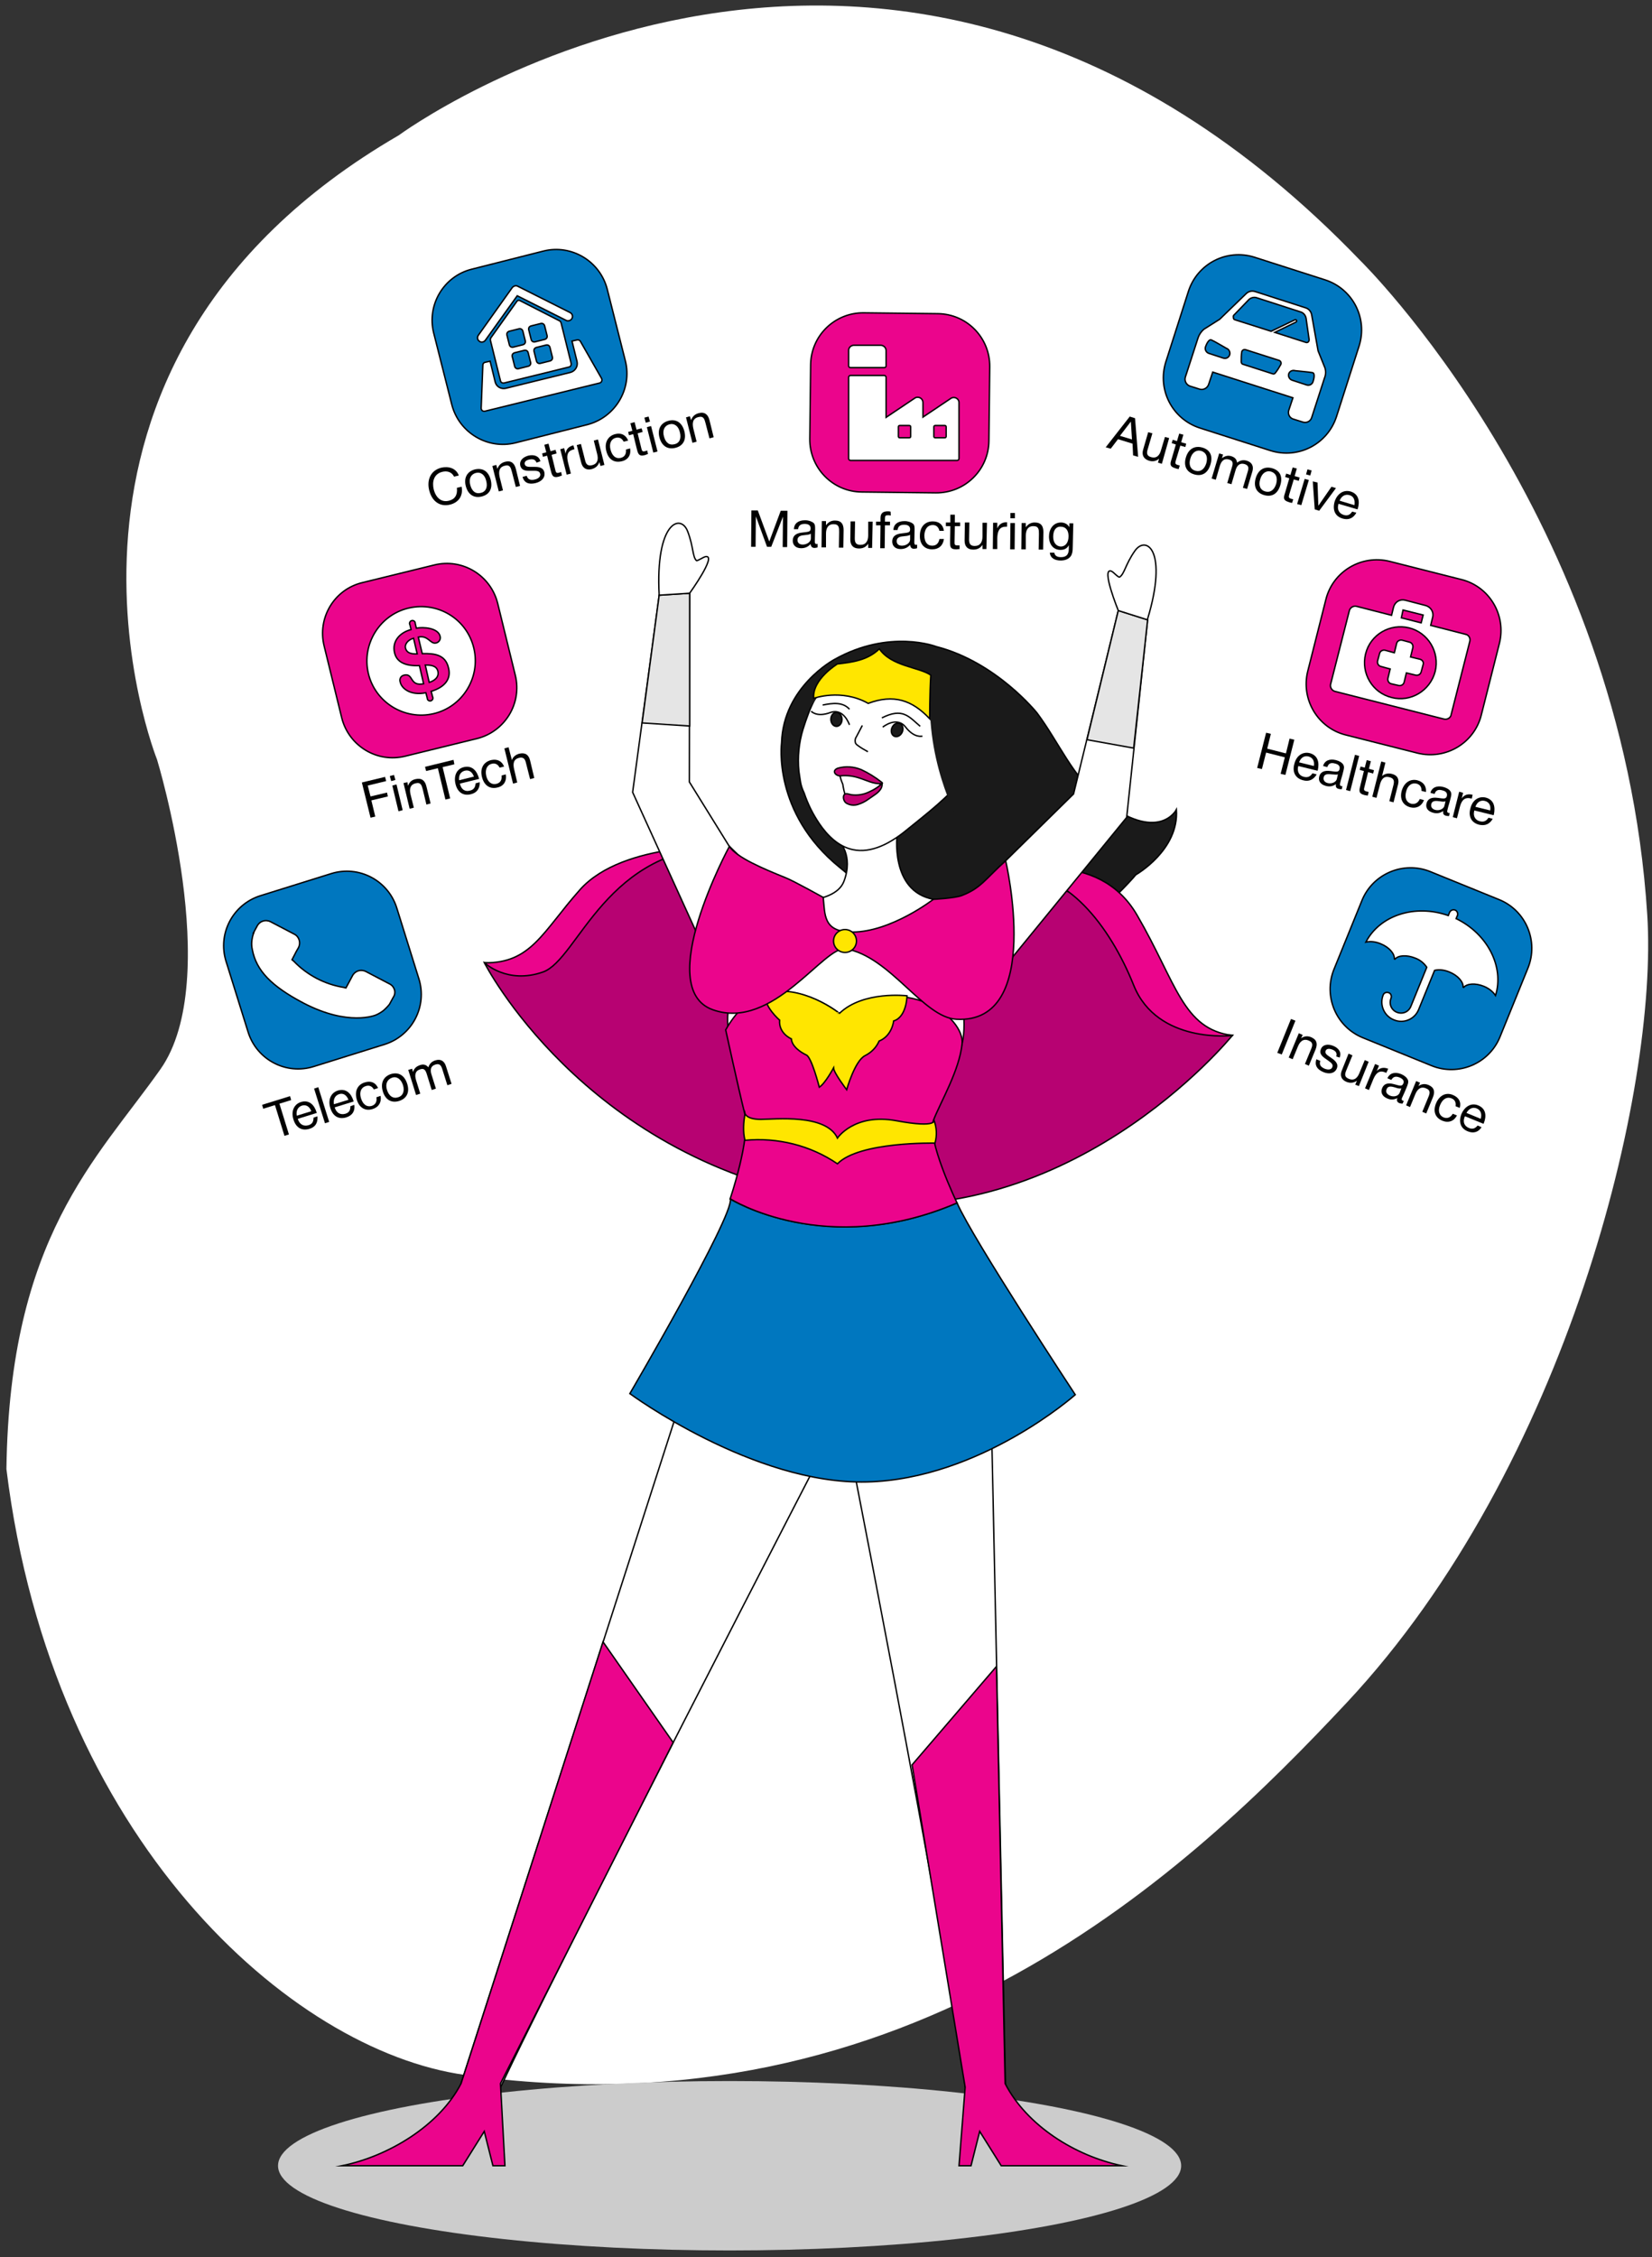<?xml version="1.0" encoding="utf-8"?>
<!-- Generator: Adobe Illustrator 22.0.1, SVG Export Plug-In . SVG Version: 6.00 Build 0)  -->
<svg version="1.1" id="Layer_1" xmlns="http://www.w3.org/2000/svg" xmlns:xlink="http://www.w3.org/1999/xlink" x="0px" y="0px"
	 viewBox="0 0 591.2 807.4" style="enable-background:new 0 0 591.2 807.4;" xml:space="preserve">
<rect x="0" y="0" width="591.2" height="807.4" fill="#333333" stroke="none"/>
<style type="text/css">
	.st0{fill:#FFFFFF;}
	.st1{fill:#CCCCCC;}
	.st2{fill:#1A1A1A;stroke:#000000;stroke-width:0.5;stroke-miterlimit:10;}
	.st3{fill:#FFFFFF;stroke:#000000;stroke-width:0.5;stroke-miterlimit:10;}
	.st4{fill:#EB058C;stroke:#000000;stroke-width:0.5;stroke-miterlimit:10;}
	.st5{fill:#B70272;stroke:#000000;stroke-width:0.5;stroke-miterlimit:10;}
	.st6{fill:#EB058C;stroke:#000000;stroke-width:0.5;stroke-linejoin:round;}
	.st7{fill:#E5E5E5;stroke:#000000;stroke-width:0.5;stroke-miterlimit:10;}
	.st8{fill:#0077BF;stroke:#000000;stroke-width:0.5;stroke-miterlimit:10;}
	.st9{fill:#1A1A1A;}
	.st10{fill:#C10072;stroke:#000000;stroke-width:0.5;stroke-miterlimit:10;}
	.st11{fill:none;stroke:#000000;stroke-width:0.5;stroke-miterlimit:10;}
	.st12{fill:#FFE600;stroke:#000000;stroke-width:0.5;stroke-miterlimit:10;}
	.st13{enable-background:new    ;}
</style>
<title>SE4</title>
<g>
	<g id="Layer_7">
		<path class="st0" d="M2.3,525.5c16.3,132.5,101.9,208,164,216.7c160,22.5,260.2-73.9,315.7-133.2
			c78.9-84.3,111.5-219.3,107.5-281.8C580.4,184.6,486.7,93.1,486.7,93.1c-168.1-174.5-344-44.7-344-44.7
			C-0.2,131.3,56.2,271.7,56.2,271.7s24,78.5,1.2,110.8S3.4,442.4,2.3,525.5z"/>
	</g>
	<ellipse class="st1" cx="261.1" cy="774.7" rx="161.6" ry="30.3"/>
	<path class="st2" d="M353.3,337.2c23.4,11.6,53.2-24.3,53.2-24.3s15.5-8.8,14.5-23.3c0,0-6.3,12.4-26.8-3.5
		c-10.2-8-15.3-20.7-23.1-31.1c0,0-14.5-18.2-36-23.7c0,0-16.7-6.5-36.5,4.6c0,0-18.3,9.7-18.9,29.8c0,0-3.4,25,20.8,44.6
		c4.9,3.8,9,8.6,12.1,13.9l36.6,10.5"/>
	<path class="st3" d="M298.7,490.5c0,0,41.9,212,46.7,256.1l14.6,6.9L354.2,480C354.2,480,315.7,438.9,298.7,490.5z"/>
	<path class="st3" d="M298.7,510.9c0,0-103.6,200.2-121.8,240.6H163l86.2-267.8C249.2,483.7,298.5,456.6,298.7,510.9z"/>
	<path class="st4" d="M345.4,746.6l-2.2,28.1h4.3l3.1-12.3l7.7,12.3h43.2c-16.7-3.5-34-14.3-41.8-29.4l-3.1-149.2l-30.2,35.2
		L345.4,746.6z"/>
	<path class="st4" d="M165,745.3c-7.8,15.1-26,26-42.6,29.4h43.2l7.7-12.3l3.1,12.3h4.3l-1.6-29.4l61.8-122l-25.1-36L165,745.3z"/>
	<path class="st5" d="M441.1,370.3c0,0-59.8,74.1-146.1,58.5c-86.9-15.7-121.7-84.5-121.7-84.5s14,3.7,26.4-15.9
		c9.9-15.7,27.1-24.6,58.2-24.6c1.1-0.2,2.2-0.5,3.2-1l54.9,53.5l46.1-43.8c0,0,25.8,4.3,38.9,20S414.2,370.3,441.1,370.3z"/>
	<path class="st6" d="M261.1,302.8c0,0-37.9-2-53.5,15.4c-13.5,15.2-17.5,26.4-34.2,26.2c0,0,8.1,7.8,20.9,3.3
		S216.7,302.4,261.1,302.8z"/>
	<path class="st6" d="M362.1,312.5c0,0,30.6-9.6,44.8,14.8s16.3,40.8,34.2,43.1c0,0-26.9,3.2-35.4-18S381.5,310.9,362.1,312.5z"/>
	<polygon class="st3" points="384.2,284 400.2,218.4 410.7,221.7 403.2,292.4 345,363.6 330.1,337.2 	"/>
	<polygon class="st3" points="246.7,279.7 246.8,212.2 235.9,212.9 226.4,283.4 265.2,368.6 286.7,344.2 	"/>
	<path class="st3" d="M276.4,322.3c0,0,22,2.4,25.6-7s-1.8-14.5-1.8-14.5l20.9-2.8c0,0-2.9,20.8,13,23.7c0,0,14.2,35.1,10.2,51.7
		c-6.5,27.7-33.9,43-45.7,45.5c-11.3,2.3-35.5-24.6-38.1-51.8C258.8,349.2,277.3,330.6,276.4,322.3z"/>
	<polygon class="st7" points="389,264.6 400.2,218.4 410.7,221.7 405.7,267.6 	"/>
	<polygon class="st7" points="246.8,259.7 246.8,212.2 235.9,212.9 229.8,258.6 	"/>
	<path class="st3" d="M246.8,212.2c0,0,9.8-13.6,5.8-13.1c-0.9,0.1-3,1.7-3.4,1.4c-1.4-1.4-1-4.9-3.1-10.4
		c-2.5-6.6-11.6-3.3-10.2,22.8L246.8,212.2z"/>
	<path class="st8" d="M342.5,430.3c5.5,12.7,42.3,68.6,42.3,68.6s-34,30.2-74.6,31.2s-84.8-31.6-84.8-31.6s37-63.2,36-69.6
		C261.3,428.9,295.8,450.3,342.5,430.3z"/>
	<path class="st3" d="M324.2,297.1c-5.4,4.4-12.3,8.3-19.1,6.8c-5-1.1-9-5-11.9-9.3c-2.3-3.4-4.1-7-5.4-10.9
		c-1.5-3.2-1.3-4.3-1.9-7.8c-0.5-5.1,0-10.2,1.5-15.1c2.5-7.9,5.2-14.7,11.9-19.6c3.9-2.6,8.3-4.4,12.9-5.4
		c3.3-1.1,6.8-1.7,10.2-1.8c2.9,0.1,5.8,0.8,8.5,2c7.6,3.1,13.9,8.9,17.5,16.3C357.7,271.9,338.7,285.3,324.2,297.1z"/>
	<path class="st9" d="M287,285.2l-4.2-7.4l1.5-16.3l12.1-20.3l14.6-9.1l18.1,1.2l13.8,6.8l12.6,22.2l-4.6,19.7l-8.1,11.1
		c0,0-12.5-22-9.6-49.9c0,0-18.6-5.7-26.5-5.6C306.5,237.5,274.9,254.3,287,285.2z"/>
	<path class="st3" d="M315.6,256.8c7.5-3.8,9.7-0.4,13.7,3"/>
	<path class="st3" d="M304,253.7c-2.4-2.7-6.1-2.2-9.6-1.5"/>
	<path class="st3" d="M310.6,268.9c-1.3-0.7-2.5-1.4-3.7-2.3c-0.3-0.2-0.5-0.4-0.7-0.7c-0.3-0.8-0.2-1.7,0.3-2.4l2.1-4"/>
	<path class="st3" d="M309.5,285c-1,0.2-1.9,0.5-2.9,0.9c-0.3,0.2-0.6,0.4-0.9,0.5c-1.3,0.4-2.6-0.6-3.2-1.9c-0.4-1.3-0.7-2.6-0.9-4
		c-0.5-1.1-0.8-2.1-1.1-3.3c-0.1-0.3-0.1-0.6,0.1-0.9c0.4-0.5,1.1-0.7,1.7-0.5c4.3,0.5,8.5,1.9,12.2,4.1c0.1,0.1,0.3,0.2,0.4,0.3
		c0.5,0.7-1.1,2.3-1.6,2.9C312.2,284,310.9,284.7,309.5,285z"/>
	<path class="st10" d="M302.9,287.3c1.2,0.7,2.6,0.9,4,0.5c1.3-0.4,2.6-1,3.7-1.8c0.9-0.6,1.7-1.2,2.6-1.8c0.7-0.5,1.3-1,1.8-1.7
		c0.5-0.6,0.7-1.4,0.7-2.2c-1.3,1.1-2.7,2.1-4.3,2.8c-2.1,1.1-4.4,1.5-6.7,1.2c-0.8-0.1-2-0.8-2.6,0S302,286.8,302.9,287.3z"/>
	<path class="st10" d="M299.8,274.8c2.8-0.8,5.7-0.6,8.4,0.5c2.6,1.2,5,2.7,7.3,4.5c0.1,0.1,0.3,0.3,0.3,0.4s-0.2,0.2-0.5,0.1
		c-2.7,0.2-5.2-1.2-7.8-2c-2.1-0.7-4.3-1-6.5-0.8C299.3,277.8,297.3,275.8,299.8,274.8z"/>
	<ellipse transform="matrix(0.392 -0.92 0.92 0.392 -44.768 454.034)" class="st2" cx="320.9" cy="260.9" rx="2.5" ry="2"/>
	<path class="st11" d="M315.9,260.1c0,0,5-4.1,8.2,0c3.2,4.1,6,3.2,6,3.2"/>
	
		<ellipse transform="matrix(1 -1.535829e-02 1.535829e-02 1 -3.917 4.627)" class="st2" cx="299.3" cy="257.3" rx="2" ry="2.5"/>
	<path class="st11" d="M304,259.3c0,0-2-6.2-6.9-4.4c-4.9,1.8-6.8-0.5-6.8-0.5"/>
	<path class="st12" d="M291.2,249.8c0,0,9.9-3.6,19.5,1.8c9.1-3.4,15.7-1.2,22,5.5c0,0,0-9.3,0.4-15.6c-4.2-2.9-14.1-3.1-18.4-9.4
		c-4.2,4.1-9.7,4.8-15,5.4C299.7,237.5,290.6,243,291.2,249.8z"/>
	<path class="st4" d="M342.5,430.3c0,0-11.1-22.9-8.4-29.7s9.2-17.7,10.2-27.2s-20.1-25.9-43.9-10.9c0,0-25.8-20.8-40.7,5.9
		c0,0,4.6,21.1,6.8,29.9s-5.2,30.5-5.2,30.5S295.6,450.5,342.5,430.3z"/>
	<path class="st12" d="M266.6,398.3c0,0,0.5,2.1,5.6,2.1s23.4-2.1,27.5,6.7c0,0,6-9,21.1-6.2s13.4-0.3,13.4-0.3
		c1,2.6,1.2,5.5,0.4,8.3c0,0-27.1-0.6-34.9,7.4c-9.7-6.6-21.4-9.5-33.1-8.4C265.8,404.7,266.1,401.5,266.6,398.3z"/>
	<path class="st12" d="M273.7,355.3c-0.4,4.8,5.3,9.6,5.3,9.6c-0.4,4.8,4.2,6.7,4.2,6.7c0.2,2.8,3.5,4.9,5.4,5.8s4.6,11.5,4.6,11.5
		c2.1-1.3,5.1-6.9,5.1-6.9c0.1,1.8,4.7,7.8,4.7,7.8s2.9-10.4,6.6-12.2c2.2-1.1,4-2.9,5-5.2c4.7-1.9,5.2-7.2,5.2-7.2
		c4.7-1.4,4.8-9,4.8-9s-15.7-1.9-24.2,6.3C300.5,362.5,286.9,351.6,273.7,355.3z"/>
	<path class="st4" d="M302.7,339.4c-7.8-1.3-26,29.5-47.6,21.8s5.9-58.4,5.9-58.4c2.8,4,11.8,7.8,20.2,11.2c2.8,1.1,13.4,7,13.4,7
		c0.7,6-0.2,12.4,10.4,12.4c13.9,0,29-11.7,29-11.7s7.9-0.4,10.3-1.4c6.7-2.6,8.2-5.7,15.6-12.4c0,0,13.7,58.4-17.6,56.7
		C330.4,364,318.7,342.2,302.7,339.4z"/>
	<circle class="st12" cx="302.4" cy="336.6" r="4.1"/>
	<path class="st3" d="M400.2,218.4c0,0-6.3-15.5-2.5-14.1c0.8,0.3,2.5,2.4,3,2.1c1.7-1.1,2.1-4.6,5.4-9.3c4-5.8,12.1-0.4,4.5,24.6
		L400.2,218.4z"/>
	<path class="st8" d="M93.2,320.4l25.3-7.9c9.9-3.1,20.4,2.4,23.5,12.3l7.9,25.3c3.1,9.9-2.4,20.4-12.3,23.5l-25.3,7.9
		c-9.9,3.1-20.4-2.4-23.5-12.3l-7.9-25.3C77.8,334,83.3,323.5,93.2,320.4z"/>
	<path class="st3" d="M139.5,352l-8.6-4.5c-1.8-0.9-3.9-0.2-4.8,1.6l-2.3,4.3l-0.8-0.2c-6.8-1.1-13.1-4.4-17.9-9.4l-0.6-0.5l1.5-2.9
		l0.8-1.4c0.9-1.7,0.3-3.9-1.4-4.8l-8.6-4.5c-1.8-0.9-3.9-0.2-4.8,1.6l-1.3,2.4h0.1c-0.4,1-0.6,2.1-0.7,3.1c-0.1,1,0,2,0.2,2.9
		c1.4,7.4,6.7,13,18.3,19.1c16.1,8.4,25.7,4.4,26.1,4.2c0.9-0.4,1.7-0.9,2.5-1.5c0.8-0.7,1.6-1.5,2.2-2.3h0l1.3-2.4
		C141.9,355.1,141.2,352.9,139.5,352L139.5,352z"/>
	<g class="st13">
		<path d="M104.2,393.5l-4.2,1.3l3.4,11l-1.6,0.5l-3.4-11l-4.2,1.3l-0.4-1.4l10-3.1L104.2,393.5z"/>
	</g>
	<g class="st13">
		<path d="M110.7,403.8c-2.7,0.8-4.8-0.4-5.7-3.4c-0.9-2.9,0.2-5.4,2.7-6.2c3-0.9,4.8,1.1,5.6,3.7l0.1,0.2l-6.8,2.1l0,0.1
			c0.6,1.9,2,2.7,3.8,2.2c1.3-0.4,1.8-1.2,1.8-2.7l1.4-0.5C113.8,401.7,112.8,403.2,110.7,403.8z M108,395.5
			c-1.4,0.5-2.1,1.8-1.8,3.6l5.2-1.6C110.8,395.8,109.5,395,108,395.5z"/>
		<path d="M117.8,401.3l-1.5,0.5l-3.9-12.4l1.5-0.5L117.8,401.3z"/>
		<path d="M123.9,399.7c-2.7,0.8-4.8-0.4-5.7-3.4c-0.9-2.9,0.2-5.4,2.7-6.2c3-0.9,4.8,1.1,5.6,3.7l0.1,0.2l-6.8,2.1l0,0.1
			c0.6,1.9,2,2.7,3.8,2.2c1.3-0.4,1.8-1.2,1.8-2.7l1.4-0.5C127.1,397.5,126.1,399,123.9,399.7z M121.3,391.4
			c-1.4,0.5-2.1,1.8-1.8,3.6l5.2-1.6C124,391.6,122.7,390.9,121.3,391.4z"/>
		<path d="M133.4,396.7c-2.8,0.9-4.9-0.6-5.7-3.3c-0.9-3,0.2-5.4,2.8-6.2c2.2-0.7,3.9,0,4.8,2l-1.5,0.5c-0.7-1.2-1.7-1.6-2.9-1.2
			c-1.7,0.5-2.4,2.2-1.7,4.4c0.7,2.2,2.1,3.2,3.8,2.7c1.3-0.4,2-1.5,1.7-3.1l1.5-0.5C136.6,394.2,135.6,396,133.4,396.7z"/>
		<path d="M145.7,387.6c1,3.1-0.1,5.3-2.8,6.2c-2.8,0.9-5-0.4-5.9-3.4c-0.9-3,0.2-5.3,2.9-6.2C142.6,383.4,144.7,384.6,145.7,387.6z
			 M138.5,389.9c0.7,2.2,2.2,3.2,4,2.6c1.7-0.5,2.4-2.2,1.7-4.4c-0.7-2.1-2.2-3.2-3.9-2.6S137.8,387.7,138.5,389.9z"/>
		<path d="M147.8,383.5c0.4-1.3,1.1-2,2.5-2.5c1.2-0.4,2.2-0.2,3,0.8c0.4-1.3,1.2-2.1,2.5-2.5c1.9-0.6,3.2,0.2,3.8,2.1l2,6.3
			l-1.5,0.5l-1.8-5.7c-0.4-1.3-0.9-2.2-2.5-1.7c-1.7,0.5-1.9,1.9-1.4,3.5l1.6,5.1l-1.5,0.5l-1.8-5.8c-0.4-1.2-0.9-2.1-2.3-1.6
			c-2,0.6-2,2.2-1.5,3.9l1.5,4.8l-1.5,0.5l-2.8-9l1.4-0.4L147.8,383.5z"/>
	</g>
	<path class="st4" d="M468,240.1l6.5-25.7c2.5-10,12.7-16.1,22.8-13.6l25.7,6.5c10,2.5,16.1,12.7,13.6,22.8l-6.5,25.7
		c-2.5,10-12.7,16.1-22.8,13.6l-25.7-6.5C471.6,260.4,465.5,250.2,468,240.1z"/>
	<path class="st3" d="M524.5,226.9l-12.5-3.2l0.7-2.9c0.5-1.9-0.7-3.7-2.5-4.2l-7.3-1.9c-1.9-0.5-3.7,0.6-4.2,2.5c0,0,0,0,0,0
		l-0.7,2.9l-12.5-3.2c-1.1-0.3-2.3,0.4-2.6,1.5l-6.7,26.3c-0.3,1.1,0.4,2.3,1.5,2.6c0,0,0,0,0,0l39,9.9c1.1,0.3,2.3-0.3,2.6-1.4
		c0,0,0-0.1,0-0.1l6.7-26.3C526.3,228.3,525.6,227.1,524.5,226.9C524.5,226.8,524.5,226.8,524.5,226.9L524.5,226.9z M502.1,218.2
		l7.2,1.8l-0.7,2.8l-7.1-1.8L502.1,218.2z M498,249.5c-6.9-1.7-11-8.7-9.3-15.6c1.7-6.9,8.7-11,15.6-9.3c6.8,1.7,11,8.7,9.3,15.6
		C511.8,247.1,504.8,251.3,498,249.5C498,249.5,498,249.5,498,249.5z"/>
	<path class="st3" d="M508.1,235.8l-3.3-0.8l0.8-3.3c0.2-0.9-0.3-1.8-1.2-2l-2.6-0.7c-0.9-0.2-1.8,0.3-2,1.2l-0.8,3.3l-3.3-0.9
		c-0.9-0.2-1.8,0.3-2,1.2l-0.7,2.6c-0.2,0.9,0.3,1.8,1.2,2l3.3,0.9l-0.8,3.3c-0.2,0.9,0.3,1.8,1.2,2c0,0,0,0,0,0l2.6,0.6
		c0.9,0.2,1.8-0.3,2-1.2c0,0,0,0,0,0l0.8-3.3l3.3,0.8c0.9,0.2,1.8-0.3,2-1.2l0.7-2.6C509.6,236.9,509,236,508.1,235.8L508.1,235.8z"
		/>
	<g class="st13">
		<path d="M460,277.2l-1.7-0.4l1.5-5.9l-6.7-1.7l-1.5,5.9l-1.7-0.4l3.2-12.6l1.7,0.4l-1.3,5.3l6.7,1.7l1.3-5.3l1.7,0.4L460,277.2z"
			/>
		<path d="M466.3,279.1c-2.7-0.7-3.9-2.9-3.1-5.8c0.7-3,3-4.5,5.5-3.9c3,0.8,3.5,3.4,2.9,6.1l-0.1,0.2l-6.9-1.7l0,0.1
			c-0.5,1.9,0.3,3.4,2.1,3.8c1.3,0.3,2.2-0.1,3-1.3l1.5,0.4C470.1,278.9,468.4,279.7,466.3,279.1z M468.3,270.6
			c-1.5-0.4-2.8,0.4-3.4,2.1l5.3,1.3C470.5,272.3,469.8,271,468.3,270.6z"/>
		<path d="M480.2,282.3c-0.4,0-0.7,0-1.1-0.1c-0.9-0.2-1.2-0.8-1-1.7c-1.2,0.8-2.3,1-3.7,0.6c-1.8-0.5-2.7-1.7-2.3-3.3
			c0.4-1.6,1.7-2.3,4-2c2.2,0.3,3,0.5,3.3-0.7c0.2-1-0.3-1.7-1.7-2c-1.4-0.4-2.3,0-2.7,1.3l-1.5-0.4c0.5-1.9,2.3-2.7,4.6-2.1
			c1.2,0.3,2.2,0.9,2.6,1.6c0.5,0.8,0.2,1.7,0,2.5c-0.3,1.4-0.8,2.7-1.1,4.1c-0.2,0.7-0.1,0.9,0.4,1.1c0.1,0,0.2,0,0.4,0
			L480.2,282.3z M476.7,277c-1.1-0.1-2.7-0.4-3,1.1c-0.2,0.9,0.3,1.7,1.4,2c1.4,0.4,3-0.3,3.3-1.4l0.4-1.7
			C478.2,277.2,477.4,277,476.7,277z"/>
		<path d="M483.2,283l-1.5-0.4l3.2-12.6l1.5,0.4L483.2,283z"/>
		<path d="M491.4,276.7l-1.8-0.5l-1.3,5.3c-0.2,0.8-0.4,1.3,0.7,1.6c0.3,0.1,0.5,0.1,0.8,0.2l-0.3,1.3c-0.5-0.1-0.7-0.1-1.2-0.2
			c-2.3-0.6-1.9-1.7-1.4-3.7l1.2-4.9l-1.5-0.4l0.3-1.2l1.5,0.4l0.7-2.7l1.5,0.4l-0.7,2.7l1.8,0.5L491.4,276.7z"/>
		<path d="M494.6,277.6c0.9-0.8,2.1-1.1,3.4-0.8c2.2,0.5,2.8,2,2.3,3.9l-1.6,6.3l-1.5-0.4l1.5-5.9c0.3-1.3,0.2-2.3-1.5-2.7
			c-1.9-0.5-2.9,0.7-3.4,2.8l-1.2,4.6l-1.5-0.4l3.2-12.6l1.5,0.4L494.6,277.6z"/>
		<path d="M504.8,288.8c-2.8-0.7-3.9-3-3.2-5.8c0.8-3,3-4.5,5.6-3.9c2.2,0.6,3.3,2.1,3.1,4.2l-1.6-0.4c0.1-1.4-0.6-2.3-1.8-2.6
			c-1.7-0.4-3.2,0.7-3.7,2.9c-0.6,2.2,0.1,3.8,1.8,4.3c1.4,0.3,2.5-0.3,3.1-1.7l1.5,0.4C508.8,288.3,507,289.3,504.8,288.8z"/>
		<path d="M518.6,291.9c-0.4,0-0.7,0-1.1-0.1c-0.9-0.2-1.2-0.8-1-1.7c-1.2,0.8-2.3,1-3.7,0.6c-1.8-0.5-2.7-1.7-2.3-3.3
			c0.4-1.6,1.7-2.3,4-2c2.2,0.3,3,0.5,3.3-0.7c0.2-1-0.3-1.7-1.7-2c-1.4-0.4-2.3,0-2.7,1.3l-1.5-0.4c0.5-1.9,2.3-2.7,4.6-2.1
			c1.2,0.3,2.2,0.9,2.6,1.6c0.5,0.8,0.2,1.7,0,2.5c-0.3,1.4-0.8,2.7-1.1,4.1c-0.2,0.7-0.1,0.9,0.4,1.1c0.1,0,0.2,0,0.4,0
			L518.6,291.9z M515.2,286.6c-1.1-0.1-2.7-0.4-3,1.1c-0.2,0.9,0.3,1.7,1.4,2c1.4,0.4,3-0.3,3.3-1.4l0.4-1.7
			C516.7,286.9,515.9,286.7,515.2,286.6z"/>
	</g>
	<g class="st13">
		<path d="M526.7,285.7c-0.2-0.1-0.2-0.1-0.4-0.1c-2.5-0.6-3.4,1.2-3.9,3.2l-1,3.9l-1.5-0.4l2.3-9.1l1.4,0.4l-0.5,2
			c1-1.4,2.3-1.7,3.9-1.3L526.7,285.7z"/>
	</g>
	<g class="st13">
		<path d="M529.3,295c-2.7-0.7-3.9-2.9-3.1-5.8c0.7-3,3-4.5,5.5-3.9c3,0.8,3.5,3.4,2.9,6.1l-0.1,0.2l-6.9-1.7l0,0.1
			c-0.5,1.9,0.3,3.4,2.1,3.8c1.3,0.3,2.2-0.1,3-1.3l1.5,0.4C533.1,294.8,531.5,295.5,529.3,295z M531.4,286.5
			c-1.5-0.4-2.8,0.4-3.4,2.1l5.3,1.3C533.6,288.1,532.9,286.9,531.4,286.5z"/>
	</g>
	<path class="st4" d="M129.7,208.4l25.7-6.3c10.1-2.5,20.2,3.7,22.7,13.7l6.3,25.7c2.5,10.1-3.7,20.2-13.7,22.7l-25.7,6.3
		c-10.1,2.5-20.2-3.7-22.7-13.7l-6.3-25.7C113.5,221,119.6,210.8,129.7,208.4z"/>
	<path class="st3" d="M152.2,237.9l1.4,6.2c1.9-0.6,3.6-1.9,3.1-4S154,237.9,152.2,237.9L152.2,237.9z"/>
	<path class="st3" d="M145.1,231.8c0.4,1.6,1.7,2.2,4.2,2.1l-1.3-5.6C145.9,228.9,144.8,230.5,145.1,231.8L145.1,231.8z"/>
	<path class="st3" d="M146.3,217.5c-10.4,2.4-16.9,12.9-14.5,23.3c2.4,10.4,12.9,16.9,23.3,14.5c10.4-2.4,16.9-12.9,14.5-23.3
		C167.2,221.5,156.8,215.1,146.3,217.5z M154.3,247.3l0.5,1.9c0.3,0.5,0.1,1.1-0.4,1.4c-0.5,0.3-1.1,0.1-1.4-0.4
		c-0.1-0.2-0.1-0.4-0.1-0.5l-0.5-1.9c-5.3,1.1-8.7-1.4-9.2-3.9c-0.3-1,0.2-2,1.1-2.3c0.1,0,0.2-0.1,0.3-0.1c3.5-0.8,1.8,4.1,7,3.1
		l-1.5-6.5c-4.8,0.2-8.1-1.1-8.9-4.6c-1-4.2,2-7.3,5.9-8.3l-0.4-1.7c-0.3-0.5-0.1-1.1,0.4-1.4c0.5-0.3,1.1-0.1,1.4,0.4
		c0.1,0.2,0.1,0.4,0.1,0.5l0.4,1.7c2.5-0.5,7.8-0.1,8.5,2.9c0.3,1-0.3,2.1-1.4,2.4c0,0-0.1,0-0.1,0c-2,0.5-2.8-2.9-6.3-2.1l1.4,5.9
		c4.3-0.1,8.3,0.3,9.4,5.1C161.6,243.1,158.9,245.9,154.3,247.3L154.3,247.3z"/>
	<g class="st13">
		<path d="M138.2,279.4l-6.6,1.6l1,3.9l5.9-1.4l0.3,1.4l-5.9,1.4l1.4,5.8l-1.7,0.4l-3.1-12.6l8.3-2L138.2,279.4z"/>
		<path d="M141.5,279l-1.5,0.4l-0.5-1.8l1.5-0.4L141.5,279z M144.1,289.8l-1.5,0.4l-2.2-9.2l1.5-0.4L144.1,289.8z"/>
		<path d="M146,281.1c0.5-1.3,1.3-2.1,2.7-2.4c2.2-0.5,3.4,0.5,3.9,2.6l1.5,6.1l-1.5,0.4l-1.3-5.4c-0.4-1.5-0.7-2.7-2.6-2.2
			c-2,0.5-2.2,2.1-1.8,3.9l1.2,4.8l-1.5,0.4l-2.2-9.2l1.4-0.3L146,281.1z"/>
	</g>
	<g class="st13">
		<path d="M162.6,273.4l-4.2,1l2.7,11.2l-1.7,0.4l-2.7-11.2l-4.2,1l-0.4-1.5l10.2-2.5L162.6,273.4z"/>
	</g>
	<g class="st13">
		<path d="M168.5,284.1c-2.7,0.7-4.8-0.7-5.5-3.7c-0.7-3,0.5-5.4,3-6c3-0.7,4.7,1.4,5.4,4l0.1,0.2l-6.9,1.7l0,0.1
			c0.5,2,1.8,2.9,3.6,2.4c1.3-0.3,1.9-1.1,2-2.6l1.5-0.4C171.7,282.2,170.6,283.6,168.5,284.1z M166.3,275.7c-1.5,0.4-2.2,1.7-2,3.4
			l5.3-1.3C169,276.1,167.8,275.3,166.3,275.7z"/>
		<path d="M178,281.7c-2.8,0.7-4.8-0.9-5.5-3.7c-0.8-3.1,0.5-5.4,3.2-6.1c2.2-0.5,3.9,0.3,4.7,2.3l-1.6,0.4
			c-0.6-1.2-1.6-1.7-2.8-1.4c-1.7,0.4-2.5,2.1-2,4.3c0.5,2.2,1.9,3.3,3.6,2.9c1.4-0.3,2.1-1.4,1.9-3l1.5-0.4
			C181.4,279.4,180.3,281.2,178,281.7z"/>
		<path d="M183.2,271.9c0.4-1.2,1.3-1.9,2.6-2.3c2.2-0.5,3.4,0.4,3.9,2.4l1.5,6.3l-1.5,0.4l-1.5-5.9c-0.3-1.3-0.9-2.1-2.5-1.7
			c-1.9,0.5-2.2,2-1.7,4.1l1.1,4.7l-1.5,0.4l-3.1-12.6l1.5-0.4L183.2,271.9z"/>
	</g>
	<path class="st4" d="M289.8,157l0.3-26.5c0.1-10.4,8.6-18.7,19-18.6l26.5,0.3c10.4,0.1,18.7,8.6,18.6,19l-0.3,26.5
		c-0.1,10.4-8.6,18.7-19,18.6l-26.5-0.3C298,175.9,289.7,167.4,289.8,157z"/>
	<path class="st3" d="M342.2,142.4c-0.6-0.3-1.3-0.3-1.9,0.1l-10,6.7V144c0-1-0.8-1.9-1.9-1.9c-0.4,0-0.7,0.1-1,0.3l-10.3,6.9V135
		c0-0.4-0.3-0.7-0.7-0.7h-12c-0.4,0-0.7,0.3-0.7,0.7v29c0,0.4,0.3,0.7,0.7,0.7l0,0h38.1c0.4,0,0.7-0.3,0.7-0.7c0,0,0,0,0,0v-20
		C343.2,143.3,342.8,142.7,342.2,142.4L342.2,142.4z M325.9,156.1c0,0.3-0.2,0.5-0.5,0.5c0,0,0,0,0,0h-3.4c-0.3,0-0.5-0.2-0.5-0.5
		v-3.4c0-0.3,0.2-0.5,0.5-0.5h3.4c0.3,0,0.5,0.2,0.5,0.5c0,0,0,0,0,0V156.1z M338.6,156.1c0,0.3-0.2,0.5-0.5,0.5h-3.4
		c-0.3,0-0.5-0.2-0.5-0.5v-3.4c0-0.3,0.2-0.5,0.5-0.5h3.4c0.3,0,0.5,0.2,0.5,0.5L338.6,156.1z"/>
	<path class="st3" d="M304.4,131.5h12c0.4,0,0.7-0.2,0.7-0.6c0,0,0,0,0,0v-5.5c0-1-0.8-1.8-1.8-1.9c0,0,0,0,0,0h-9.7
		c-1,0-1.9,0.8-1.9,1.8c0,0,0,0,0,0v5.5C303.7,131.3,304,131.5,304.4,131.5C304.4,131.5,304.4,131.5,304.4,131.5L304.4,131.5z"/>
	<g class="st13">
		<path d="M271.2,182.6l4.1,11.1l4.1-11l2.4,0l-0.1,13l-1.6,0l0.1-10.9l-4.2,10.8l-1.5,0l-4-10.9l-0.1,10.9l-1.6,0l0.1-13
			L271.2,182.6z"/>
		<path d="M292.6,195.8c-0.3,0.1-0.7,0.2-1.1,0.2c-0.9,0-1.3-0.5-1.4-1.4c-0.9,1-2,1.5-3.4,1.5c-1.9,0-3-1.1-3-2.7
			c0-1.7,1.1-2.7,3.4-2.9c2.3-0.3,3-0.2,3-1.5c0-1-0.7-1.6-2.1-1.6c-1.4,0-2.2,0.5-2.4,1.9l-1.5,0c0.1-2,1.5-3.2,4-3.2
			c1.3,0,2.3,0.4,3,0.9c0.7,0.6,0.6,1.6,0.6,2.5c0,1.4-0.1,2.8-0.1,4.2c0,0.7,0.2,0.9,0.6,0.9c0.1,0,0.2,0,0.4-0.1L292.6,195.8z
			 M288.1,191.4c-1.1,0.1-2.7,0.2-2.7,1.8c0,1,0.7,1.6,1.9,1.6c1.5,0,2.9-1,2.9-2.2l0-1.7C289.6,191.3,288.8,191.3,288.1,191.4z"/>
		<path d="M295.6,187.9c0.8-1.1,1.8-1.7,3.2-1.7c2.3,0,3.1,1.3,3.1,3.4l-0.1,6.3l-1.6,0l0.1-5.6c0-1.5,0-2.8-2-2.8
			c-2,0-2.7,1.5-2.7,3.4l0,4.9l-1.6,0l0.1-9.4l1.5,0L295.6,187.9z"/>
		<path d="M312.1,196l-1.4,0l0-1.5c-0.8,1.2-1.9,1.7-3.3,1.7c-2,0-3.1-1.1-3.1-3.2l0.1-6.5l1.6,0l-0.1,6.1c0,1.4,0.4,2.3,2,2.3
			c2,0,2.8-1.4,2.8-3.4l0-4.9l1.6,0L312.1,196z"/>
		<path d="M318.8,184.4c-0.2,0-0.5-0.1-0.9-0.1c-1,0-1.2,0.2-1.2,1.2l0,1.1l1.8,0l0,1.3l-1.8,0l-0.1,8.2l-1.6,0l0.1-8.2l-1.6,0
			l0-1.3l1.6,0l0-1.3c0-1.8,1-2.4,2.6-2.4c0.4,0,0.5,0,1,0.1L318.8,184.4z"/>
		<path d="M328.2,196.1c-0.3,0.1-0.7,0.2-1.1,0.2c-0.9,0-1.3-0.5-1.4-1.4c-0.9,1-2,1.5-3.4,1.5c-1.9,0-3-1.1-3-2.7
			c0-1.7,1.1-2.7,3.4-2.9c2.3-0.3,3-0.2,3-1.5c0-1-0.7-1.6-2.1-1.6c-1.4,0-2.2,0.5-2.4,1.9l-1.5,0c0.1-2,1.5-3.2,4-3.2
			c1.3,0,2.3,0.4,3,0.9c0.7,0.6,0.6,1.6,0.6,2.5c0,1.4-0.1,2.8-0.1,4.2c0,0.7,0.2,0.9,0.6,0.9c0.1,0,0.2,0,0.4-0.1L328.2,196.1z
			 M323.6,191.8c-1.1,0.1-2.7,0.2-2.7,1.8c0,1,0.7,1.6,1.9,1.6c1.5,0,2.9-1,2.9-2.2l0-1.7C325.1,191.7,324.3,191.7,323.6,191.8z"/>
		<path d="M333.6,196.5c-2.9,0-4.5-2-4.4-4.9c0-3.1,1.8-5.1,4.6-5.1c2.3,0,3.7,1.2,4,3.4l-1.6,0c-0.3-1.3-1.1-2.1-2.4-2.1
			c-1.8,0-2.9,1.4-3,3.7c0,2.3,1,3.7,2.8,3.7c1.4,0,2.3-0.8,2.6-2.4l1.6,0C337.5,195.1,336,196.5,333.6,196.5z"/>
		<path d="M343.6,188.2l-1.9,0l-0.1,5.5c0,0.9-0.1,1.4,1,1.4c0.3,0,0.5,0,0.8,0l0,1.3c-0.5,0-0.7,0.1-1.2,0.1
			c-2.4,0-2.2-1.2-2.2-3.3l0.1-5l-1.6,0l0-1.3l1.6,0l0-2.8l1.6,0l0,2.8l1.9,0L343.6,188.2z"/>
		<path d="M353,196.4l-1.4,0l0-1.5c-0.8,1.2-1.9,1.7-3.3,1.7c-2,0-3.1-1.1-3.1-3.2l0.1-6.5l1.6,0l-0.1,6.1c0,1.4,0.4,2.3,2,2.3
			c2,0,2.8-1.4,2.8-3.4l0-4.9l1.6,0L353,196.4z"/>
		<path d="M360.4,188.4c-0.2,0-0.2,0-0.4,0c-2.6,0-3,1.9-3.1,4l0,4l-1.6,0l0.1-9.4l1.5,0l0,2c0.7-1.6,1.8-2.2,3.5-2.2L360.4,188.4z"
			/>
		<path d="M363.1,196.5l-1.6,0l0.1-9.4l1.6,0L363.1,196.5z M363.2,185.4l-1.6,0l0-1.9l1.6,0L363.2,185.4z"/>
		<path d="M367.1,188.6c0.8-1.1,1.8-1.7,3.2-1.7c2.3,0,3.1,1.3,3.1,3.4l-0.1,6.3l-1.6,0l0.1-5.6c0-1.5,0-2.8-2-2.8
			c-2,0-2.7,1.5-2.7,3.4l0,4.9l-1.6,0l0.1-9.4l1.5,0L367.1,188.6z"/>
		<path d="M383.9,195.7c0,1.6-0.2,2.4-0.6,3.1c-0.7,1.1-2,1.7-3.7,1.7c-1.9,0-3.7-0.7-3.9-2.8l1.6,0c0.2,1.1,1,1.6,2.4,1.6
			c1.9,0,2.8-0.9,2.8-3.1l0-1.2c-0.6,1.2-1.6,1.7-3,1.7c-2.5,0-4.1-1.9-4.1-4.8c0-2.6,1.5-5,4.3-5c1.3,0,2.4,0.6,3,1.7l0-1.4l1.4,0
			L383.9,195.7z M376.9,192c0,2.1,1.1,3.4,2.7,3.5c1.7,0,2.8-1.4,2.8-3.7c0-2.1-1-3.4-2.8-3.4C377.9,188.3,376.9,189.7,376.9,192z"
			/>
	</g>
	<path class="st8" d="M477.4,346.7l10-24.6c3.9-9.6,14.9-14.2,24.5-10.3l24.6,10c9.6,3.9,14.2,14.9,10.3,24.5l-10,24.6
		c-3.9,9.6-14.9,14.2-24.5,10.3l-24.6-10C478.1,367.3,473.5,356.3,477.4,346.7z"/>
	<path class="st3" d="M535.2,356.1c-1-1.5-2.5-2.6-4.2-3.3c-3-1.2-6-1-7.2,0.4l-0.2-0.1c0.1-1.9-1.9-4.2-4.9-5.4
		c-1.7-0.7-3.5-1-5.3-0.6l-5.7,14c-1.4,3.5-5.4,5.2-8.9,3.7c-3.5-1.4-5.2-5.4-3.8-8.9c0.3-0.8,1.2-1.1,2-0.8c0.8,0.3,1.1,1.2,0.8,2
		c-0.8,2,0.1,4.2,2.1,5c2,0.8,4.2-0.1,5-2.1l5.7-14c-1-1.5-2.5-2.7-4.2-3.3c-3-1.2-6-1-7.2,0.4l-0.2-0.1c0.1-1.9-1.9-4.2-4.9-5.4
		c-1.7-0.7-3.5-1-5.3-0.6c5-9.6,17.6-13.7,29.5-9.5l0.4-1c0.3-0.8,1.1-1.2,1.9-1s1.2,1.1,1,1.9c0,0.1,0,0.1-0.1,0.2l-0.4,1
		C532.3,334,538.4,345.8,535.2,356.1L535.2,356.1z"/>
	<g class="st13">
		<path d="M458.7,377.2l-1.6-0.6l4.9-12.1l1.6,0.6L458.7,377.2z"/>
		<path d="M465.6,371.4c1.2-0.8,2.3-0.9,3.6-0.4c2.1,0.9,2.4,2.4,1.6,4.4l-2.4,5.8l-1.4-0.6l2.1-5.1c0.6-1.4,1-2.6-0.8-3.3
			c-1.9-0.8-3.1,0.4-3.8,2.1l-1.9,4.6l-1.4-0.6l3.6-8.7l1.4,0.6L465.6,371.4z"/>
		<path d="M478.2,377.9c0.4-1.2-0.2-2-1.5-2.5c-1.1-0.4-2-0.3-2.3,0.5c-0.4,1,0.7,1.6,1.7,2.3c1.3,0.9,3.1,2.1,2.3,4
			c-0.7,1.7-2.6,2.2-4.8,1.3c-2.4-1-3.2-2.6-2.5-4.6l1.4,0.6c-0.5,1.4,0.2,2.2,1.6,2.8c1.3,0.5,2.4,0.3,2.7-0.6
			c0.4-1-0.5-1.6-1.6-2.4c-1.4-1-3.3-2-2.5-4c0.6-1.6,2.4-2,4.4-1.2c2,0.8,3.1,2.4,2.3,4.2L478.2,377.9z"/>
		<path d="M486.3,388.5l-1.3-0.5l0.6-1.4c-1.2,0.8-2.4,0.9-3.7,0.4c-1.8-0.7-2.5-2.2-1.7-4.1l2.4-6l1.4,0.6l-2.3,5.6
			c-0.5,1.3-0.5,2.2,1,2.8c1.9,0.8,3.1-0.3,3.8-2.1l1.9-4.6l1.4,0.6L486.3,388.5z"/>
		<path d="M496.1,383.8c-0.1-0.1-0.2-0.1-0.4-0.2c-2.4-1-3.5,0.7-4.3,2.6l-1.5,3.7l-1.4-0.6l3.6-8.7l1.4,0.6l-0.8,1.9
			c1.2-1.2,2.5-1.4,4.1-0.8L496.1,383.8z"/>
		<path d="M501.9,394.8c-0.4,0-0.7-0.1-1.1-0.2c-0.8-0.3-1.1-1-0.7-1.8c-1.3,0.6-2.4,0.7-3.7,0.1c-1.7-0.7-2.4-2.1-1.8-3.6
			c0.6-1.6,2-2.1,4.2-1.5c2.2,0.6,2.9,0.9,3.4-0.2c0.4-0.9-0.1-1.7-1.4-2.2c-1.3-0.5-2.2-0.3-2.9,0.9l-1.4-0.6
			c0.8-1.8,2.6-2.4,4.9-1.5c1.2,0.5,2,1.2,2.4,2c0.4,0.8,0,1.7-0.3,2.5c-0.5,1.3-1.1,2.6-1.7,3.9c-0.3,0.6-0.2,0.9,0.2,1.1
			c0.1,0.1,0.2,0.1,0.4,0.1L501.9,394.8z M499.3,389c-1.1-0.3-2.6-0.8-3.1,0.7c-0.4,0.9,0.1,1.7,1.2,2.2c1.4,0.6,3,0.2,3.5-1
			l0.6-1.6C500.7,389.5,499.9,389.2,499.3,389z"/>
		<path d="M507.6,388.5c1.2-0.8,2.3-0.9,3.6-0.4c2.1,0.9,2.4,2.4,1.6,4.4l-2.4,5.8l-1.4-0.6l2.1-5.1c0.6-1.4,1-2.6-0.8-3.3
			c-1.9-0.8-3.1,0.4-3.8,2.1l-1.9,4.6l-1.4-0.6l3.6-8.7l1.4,0.6L507.6,388.5z"/>
		<path d="M516.2,400.9c-2.7-1.1-3.4-3.5-2.3-6.2c1.2-2.9,3.6-4.1,6.1-3c2.1,0.9,3,2.5,2.4,4.6l-1.5-0.6c0.2-1.3-0.2-2.3-1.4-2.8
			c-1.7-0.7-3.2,0.2-4.1,2.3c-0.9,2.1-0.4,3.8,1.2,4.5c1.3,0.5,2.5,0.1,3.3-1.3l1.5,0.6C520.4,401,518.4,401.8,516.2,400.9z"/>
		<path d="M525.3,404.7c-2.6-1-3.4-3.4-2.3-6.2c1.2-2.8,3.6-4.1,6-3.1c2.9,1.2,3,3.9,2,6.4l-0.1,0.2l-6.6-2.7l-0.1,0.1
			c-0.8,1.9-0.2,3.4,1.5,4.1c1.3,0.5,2.2,0.2,3.1-0.9l1.4,0.6C529.1,405,527.3,405.5,525.3,404.7z M528.5,396.5
			c-1.4-0.6-2.8,0-3.7,1.6l5.1,2.1C530.4,398.5,529.9,397.1,528.5,396.5z"/>
	</g>
	<path class="st8" d="M417.2,129.5l8.1-25.3c3.2-9.9,13.7-15.3,23.6-12.2l25.3,8.1c9.9,3.2,15.3,13.7,12.2,23.6l-8.1,25.3
		c-3.2,9.9-13.7,15.3-23.6,12.2l-25.3-8.1C419.5,149.9,414.1,139.4,417.2,129.5z"/>
	<path class="st3" d="M474.2,131.7l-2.5-6.2l-2.3-12.9c-0.2-1.2-1.1-2.2-2.2-2.5l-18-5.8c-1.2-0.4-2.4-0.1-3.3,0.8l-9.4,9.1
		l-5.7,3.6c-0.9,0.8-1.6,1.8-2,2.9l-4.6,14.2c-0.4,1.3,0.3,2.7,1.6,3.2c0,0,0,0,0,0l3.5,1.1c1.3,0.4,2.7-0.3,3.2-1.6c0,0,0,0,0,0
		l1.5-4.5l28.7,9.2l-1.5,4.5c-0.4,1.3,0.3,2.7,1.6,3.1l3.5,1.1c1.3,0.4,2.7-0.3,3.1-1.6c0,0,0,0,0,0l4.6-14.2
		C474.5,134,474.5,132.8,474.2,131.7L474.2,131.7z M441.5,112.8l5.4-5.6c0.7-0.7,1.8-1,2.8-0.7l15.8,5.1c1,0.3,1.7,1.2,1.9,2.2
		l1.1,7.7c0,0.3-0.1,0.6-0.3,0.8c-0.2,0.2-0.6,0.3-0.8,0.2l-11.2-3.6l7.6-3.7c0.2-0.1,0.3-0.4,0.2-0.6c-0.1-0.2-0.4-0.3-0.6-0.2
		l-8.5,4.1l0,0l-12.9-4.1c-0.5-0.1-0.7-0.6-0.6-1.1C441.3,113.1,441.4,112.9,441.5,112.8L441.5,112.8z M437.8,128.1l-5.2-1.7
		c-0.9-0.3-1.5-1.3-1.2-2.3c0.3-0.9,1.2-2.9,2.1-2.5c1.4,0.6,4.1,2.3,5.4,3c0.9,0.3,1.4,1.3,1.2,2.2
		C439.8,127.9,438.8,128.4,437.8,128.1C437.8,128.1,437.8,128.1,437.8,128.1L437.8,128.1z M456.4,133.4c-0.2,0.3-0.6,0.5-1,0.3
		l-10.6-3.4c-0.4-0.1-0.6-0.5-0.6-0.9c0-1.2,0-2.4,0.2-3.6c0.2-0.6,0.8-0.9,1.4-0.7c0,0,0,0,0,0l11.9,3.8c0.6,0.2,0.9,0.8,0.7,1.4
		C457.8,131.4,457.2,132.4,456.4,133.4L456.4,133.4z M467.6,137.7l-5.2-1.7c-0.9-0.3-1.5-1.3-1.2-2.3c0.3-0.9,1.3-1.4,2.3-1.1
		c1.5,0.2,4.6,0.4,6.2,0.7c1,0.2,0.5,2.3,0.2,3.2C469.6,137.5,468.6,138,467.6,137.7L467.6,137.7z"/>
	<g class="st13">
		<path d="M407.3,163.4l-1.8-0.5l-0.2-4.2l-5.2-1.6l-2.6,3.4l-1.8-0.5l8.6-11l1.9,0.6L407.3,163.4z M404.7,150.8l-3.9,5.1l4.3,1.3
			L404.7,150.8z"/>
		<path d="M415.8,165.9l-1.4-0.4l0.4-1.4c-1.1,0.9-2.3,1.1-3.6,0.7c-1.9-0.6-2.7-2-2.1-4l1.8-6.2l1.5,0.4l-1.7,5.8
			c-0.4,1.3-0.3,2.3,1.2,2.7c2,0.6,3.1-0.6,3.6-2.5l1.4-4.7l1.5,0.4L415.8,165.9z"/>
		<path d="M424.2,159.9l-1.8-0.5l-1.6,5.3c-0.2,0.8-0.4,1.3,0.6,1.6c0.3,0.1,0.5,0.1,0.8,0.2l-0.4,1.3c-0.5-0.1-0.7-0.1-1.2-0.3
			c-2.3-0.7-1.8-1.8-1.2-3.7l1.4-4.8l-1.5-0.5l0.4-1.2l1.5,0.5l0.8-2.7l1.5,0.4l-0.8,2.7l1.8,0.5L424.2,159.9z"/>
		<path d="M433.2,166.1c-0.9,3.1-3,4.4-5.8,3.6c-2.8-0.8-3.9-3.1-3-6.1s3.1-4.3,5.9-3.5S434.1,163.1,433.2,166.1z M426,164
			c-0.7,2.2,0,3.9,1.8,4.4c1.8,0.5,3.2-0.5,3.9-2.7c0.6-2.2,0-3.8-1.8-4.4C428.1,160.8,426.6,161.9,426,164z"/>
		<path d="M437.3,163.9c1.1-0.8,2.1-1.1,3.4-0.7c1.2,0.4,1.9,1.1,2,2.3c1.1-0.8,2.1-1.1,3.5-0.7c1.9,0.6,2.5,2,2,3.8l-1.9,6.3
			l-1.5-0.4l1.7-5.7c0.4-1.3,0.5-2.3-1.1-2.8c-1.7-0.5-2.7,0.5-3.2,2.1l-1.5,5.1l-1.5-0.4l1.7-5.8c0.4-1.2,0.4-2.2-1-2.6
			c-2-0.6-2.9,0.7-3.4,2.4l-1.4,4.8l-1.5-0.4l2.7-9l1.4,0.4L437.3,163.9z"/>
		<path d="M458.2,173.5c-0.9,3.1-3,4.4-5.8,3.6c-2.8-0.8-3.9-3.1-3-6.1s3.1-4.3,5.9-3.5S459.1,170.5,458.2,173.5z M451,171.4
			c-0.7,2.2,0,3.9,1.8,4.4c1.8,0.5,3.2-0.5,3.9-2.7c0.6-2.2,0-3.8-1.8-4.4C453.1,168.2,451.6,169.3,451,171.4z"/>
		<path d="M464.8,172l-1.8-0.5l-1.6,5.3c-0.2,0.8-0.4,1.3,0.6,1.6c0.3,0.1,0.5,0.1,0.8,0.2l-0.4,1.3c-0.5-0.1-0.7-0.1-1.2-0.3
			c-2.3-0.7-1.8-1.8-1.2-3.7l1.4-4.8l-1.5-0.5l0.4-1.2l1.5,0.5l0.8-2.7l1.5,0.4l-0.8,2.7l1.8,0.5L464.8,172z"/>
		<path d="M465.7,180.7l-1.5-0.4l2.7-9l1.5,0.4L465.7,180.7z M468.9,170.1l-1.5-0.4l0.5-1.8l1.5,0.4L468.9,170.1z"/>
		<path d="M471.5,172.6l0.3,8.3l4.7-6.8l1.6,0.5l-6,8.1l-1.6-0.5l-0.7-10L471.5,172.6z"/>
		<path d="M480.5,185.5c-2.7-0.8-3.7-3-2.9-6c0.9-2.9,3.2-4.4,5.7-3.7c3,0.9,3.4,3.6,2.6,6.2l-0.1,0.2l-6.8-2l0,0.1
			c-0.6,1.9,0.2,3.4,1.9,3.9c1.3,0.4,2.2,0,3-1.2l1.5,0.4C484.3,185.4,482.6,186.1,480.5,185.5z M482.9,177.1
			c-1.5-0.4-2.8,0.3-3.5,2l5.3,1.6C485,178.8,484.4,177.5,482.9,177.1z"/>
	</g>
	<path class="st8" d="M168.8,96.3l25.7-6.5c10-2.5,20.2,3.6,22.8,13.6l6.5,25.7c2.5,10-3.6,20.2-13.6,22.8l-25.7,6.5
		c-10,2.5-20.2-3.6-22.8-13.6l-6.5-25.7C152.7,109,158.8,98.8,168.8,96.3z"/>
	<path class="st3" d="M215.3,135.4l-7.6-13.3c-0.2-0.4-0.7-0.6-1.2-0.5l-1.8,0.4l1.8,7.3c0.4,1.7-0.6,3.4-2.3,3.9l-23.2,5.7
		c-1.7,0.4-3.4-0.6-3.8-2.3l0,0l0,0l-1.8-7.4l-1.8,0.4c-0.5,0.1-0.8,0.5-0.8,1l-0.6,15.4c0,0.6,0.4,1.1,1,1.1c0.1,0,0.2,0,0.3,0
		l41.1-10.1c0.3-0.1,0.6-0.3,0.7-0.6C215.5,136,215.4,135.7,215.3,135.4L215.3,135.4z"/>
	<path class="st3" d="M173.7,121.7l11.4-15.9l17.5,8.8c0.3,0.2,0.7,0.2,1.1,0.1c0.4-0.1,0.8-0.4,1-0.8c0.4-0.8,0.1-1.7-0.7-2.1
		l-18.7-9.4c-0.7-0.4-1.5-0.1-2,0.5l-12.1,17c-0.5,0.7-0.4,1.7,0.4,2.2C172.2,122.6,173.2,122.4,173.7,121.7L173.7,121.7z"/>
	<path class="st3" d="M184.9,107.9l-9.2,12.9c-0.2,0.3-0.2,0.6-0.2,0.9l3.6,14.5c0.1,0.6,0.7,0.9,1.3,0.8l23.2-5.7
		c0.6-0.1,0.9-0.7,0.8-1.3l-3.6-14.5c-0.1-0.3-0.3-0.6-0.5-0.7l-14.1-7.2C185.8,107.3,185.2,107.4,184.9,107.9L184.9,107.9z
		 M189.9,129.7c0.1,0.6-0.2,1.1-0.8,1.3l-3.6,0.9c-0.6,0.1-1.1-0.2-1.3-0.8c0,0,0,0,0,0l-0.9-3.6c-0.1-0.6,0.2-1.1,0.8-1.3
		c0,0,0,0,0,0l3.6-0.9c0.6-0.1,1.1,0.2,1.3,0.8L189.9,129.7z M188,122c0.1,0.6-0.2,1.1-0.8,1.3l-3.6,0.9c-0.6,0.1-1.1-0.2-1.3-0.8
		c0,0,0,0,0,0l-0.9-3.6c-0.1-0.6,0.2-1.1,0.8-1.3l3.6-0.9c0.6-0.1,1.1,0.2,1.3,0.8L188,122z M189.2,117.9c-0.1-0.6,0.2-1.1,0.8-1.3
		l3.6-0.9c0.6-0.1,1.1,0.2,1.3,0.8c0,0,0,0,0,0l0.9,3.6c0.1,0.6-0.2,1.1-0.8,1.3l-3.6,0.9c-0.6,0.1-1.1-0.2-1.3-0.8L189.2,117.9z
		 M191.1,125.6c-0.1-0.6,0.2-1.1,0.8-1.3l3.6-0.9c0.6-0.1,1.1,0.2,1.3,0.8l0.9,3.6c0.1,0.6-0.2,1.1-0.8,1.3l-3.6,0.9
		c-0.6,0.1-1.1-0.2-1.3-0.8c0,0,0,0,0,0L191.1,125.6z"/>
	<g class="st13">
		<path d="M161.1,180.5c-3.6,0.9-6.5-1.1-7.5-5.1c-0.9-3.6,0.4-7.1,4.3-8.1c2.5-0.6,5.3,0.1,6.3,2.8l-1.7,0.4
			c-0.8-1.6-2.4-2.2-4.3-1.7c-3,0.8-3.6,3.6-3,6.2c0.8,3.2,2.9,4.8,5.5,4.1c2.1-0.5,3.1-2.1,2.8-4.6l1.7-0.4
			C165.8,177.3,164.2,179.7,161.1,180.5z"/>
		<path d="M175.6,171.6c0.8,3.1-0.4,5.3-3.2,6c-2.8,0.7-4.9-0.7-5.7-3.7s0.5-5.3,3.3-6C172.8,167.3,174.8,168.6,175.6,171.6z
			 M168.3,173.5c0.6,2.3,2,3.3,3.8,2.8c1.8-0.4,2.5-2.1,1.9-4.3c-0.5-2.2-2-3.3-3.8-2.8C168.5,169.7,167.7,171.3,168.3,173.5z"/>
		<path d="M178,167.7c0.5-1.3,1.3-2.1,2.7-2.5c2.2-0.6,3.4,0.5,3.9,2.5l1.5,6.1l-1.5,0.4l-1.4-5.4c-0.4-1.5-0.7-2.7-2.6-2.2
			c-2,0.5-2.2,2.1-1.8,4l1.2,4.8l-1.5,0.4l-2.3-9.1l1.4-0.4L178,167.7z"/>
		<path d="M192,165.5c-0.4-1.2-1.4-1.4-2.7-1.1c-1.2,0.3-1.7,0.9-1.5,1.7c0.3,1,1.5,0.9,2.8,0.9c1.6,0,3.7-0.1,4.2,1.9
			c0.4,1.8-0.8,3.3-3.1,3.9c-2.5,0.6-4.1-0.1-4.7-2.2l1.5-0.4c0.4,1.4,1.5,1.7,3,1.3c1.3-0.3,2.1-1.2,1.8-2.1c-0.3-1-1.3-1-2.7-1
			c-1.7,0-3.8,0.3-4.4-1.8c-0.4-1.6,0.7-3,2.8-3.6c2.1-0.5,3.9,0.1,4.4,2L192,165.5z"/>
		<path d="M199.2,162.2l-1.8,0.5l1.3,5.3c0.2,0.8,0.3,1.4,1.3,1.1c0.3-0.1,0.5-0.1,0.8-0.3l0.3,1.3c-0.5,0.2-0.7,0.2-1.1,0.4
			c-2.3,0.6-2.5-0.6-3-2.6l-1.2-4.9l-1.5,0.4l-0.3-1.2l1.5-0.4l-0.7-2.7l1.5-0.4l0.7,2.7l1.8-0.5L199.2,162.2z"/>
		<path d="M205.6,160.7c-0.2,0-0.2,0-0.4,0.1c-2.5,0.6-2.4,2.6-1.9,4.7l1,3.9l-1.5,0.4l-2.3-9.1l1.4-0.4l0.5,2
			c0.2-1.7,1.2-2.6,2.8-3L205.6,160.7z"/>
		<path d="M216.3,166.3l-1.4,0.4l-0.4-1.4c-0.5,1.4-1.4,2.1-2.7,2.5c-1.9,0.5-3.3-0.3-3.8-2.3l-1.6-6.3l1.5-0.4l1.5,5.9
			c0.3,1.3,0.9,2.1,2.5,1.7c2-0.5,2.3-2.1,1.8-4l-1.2-4.8l1.5-0.4L216.3,166.3z"/>
		<path d="M222.5,165c-2.8,0.7-4.8-0.8-5.5-3.6c-0.8-3,0.5-5.4,3.1-6.1c2.2-0.6,3.9,0.3,4.7,2.3l-1.6,0.4c-0.6-1.2-1.6-1.7-2.8-1.4
			c-1.7,0.4-2.5,2.1-1.9,4.3c0.6,2.2,1.9,3.3,3.6,2.9c1.4-0.3,2.1-1.4,1.9-3l1.5-0.4C225.9,162.7,224.8,164.5,222.5,165z"/>
		<path d="M230,154.5l-1.8,0.5l1.3,5.3c0.2,0.8,0.3,1.4,1.3,1.1c0.3-0.1,0.5-0.1,0.8-0.3l0.3,1.3c-0.5,0.2-0.7,0.2-1.1,0.4
			c-2.3,0.6-2.5-0.6-3-2.6l-1.2-4.9l-1.5,0.4l-0.3-1.2l1.5-0.4l-0.7-2.7l1.5-0.4l0.7,2.7l1.8-0.5L230,154.5z"/>
		<path d="M232.6,150.8l-1.5,0.4l-0.5-1.8l1.5-0.4L232.6,150.8z M235.3,161.5l-1.5,0.4l-2.3-9.1l1.5-0.4L235.3,161.5z"/>
		<path d="M244.9,154.2c0.8,3.1-0.4,5.3-3.2,6c-2.8,0.7-4.9-0.7-5.7-3.7c-0.8-3,0.5-5.3,3.3-6C242,149.8,244.1,151.2,244.9,154.2z
			 M237.6,156.1c0.6,2.3,2,3.3,3.8,2.8c1.8-0.4,2.5-2.1,1.9-4.3c-0.5-2.2-2-3.3-3.8-2.8C237.8,152.3,237,153.9,237.6,156.1z"/>
		<path d="M247.3,150.3c0.5-1.3,1.3-2.1,2.7-2.5c2.2-0.6,3.4,0.5,3.9,2.5l1.5,6.1l-1.5,0.4l-1.4-5.4c-0.4-1.5-0.7-2.7-2.6-2.2
			c-2,0.5-2.2,2.1-1.8,4l1.2,4.8l-1.5,0.4l-2.3-9.1l1.4-0.4L247.3,150.3z"/>
	</g>
</g>
</svg>
